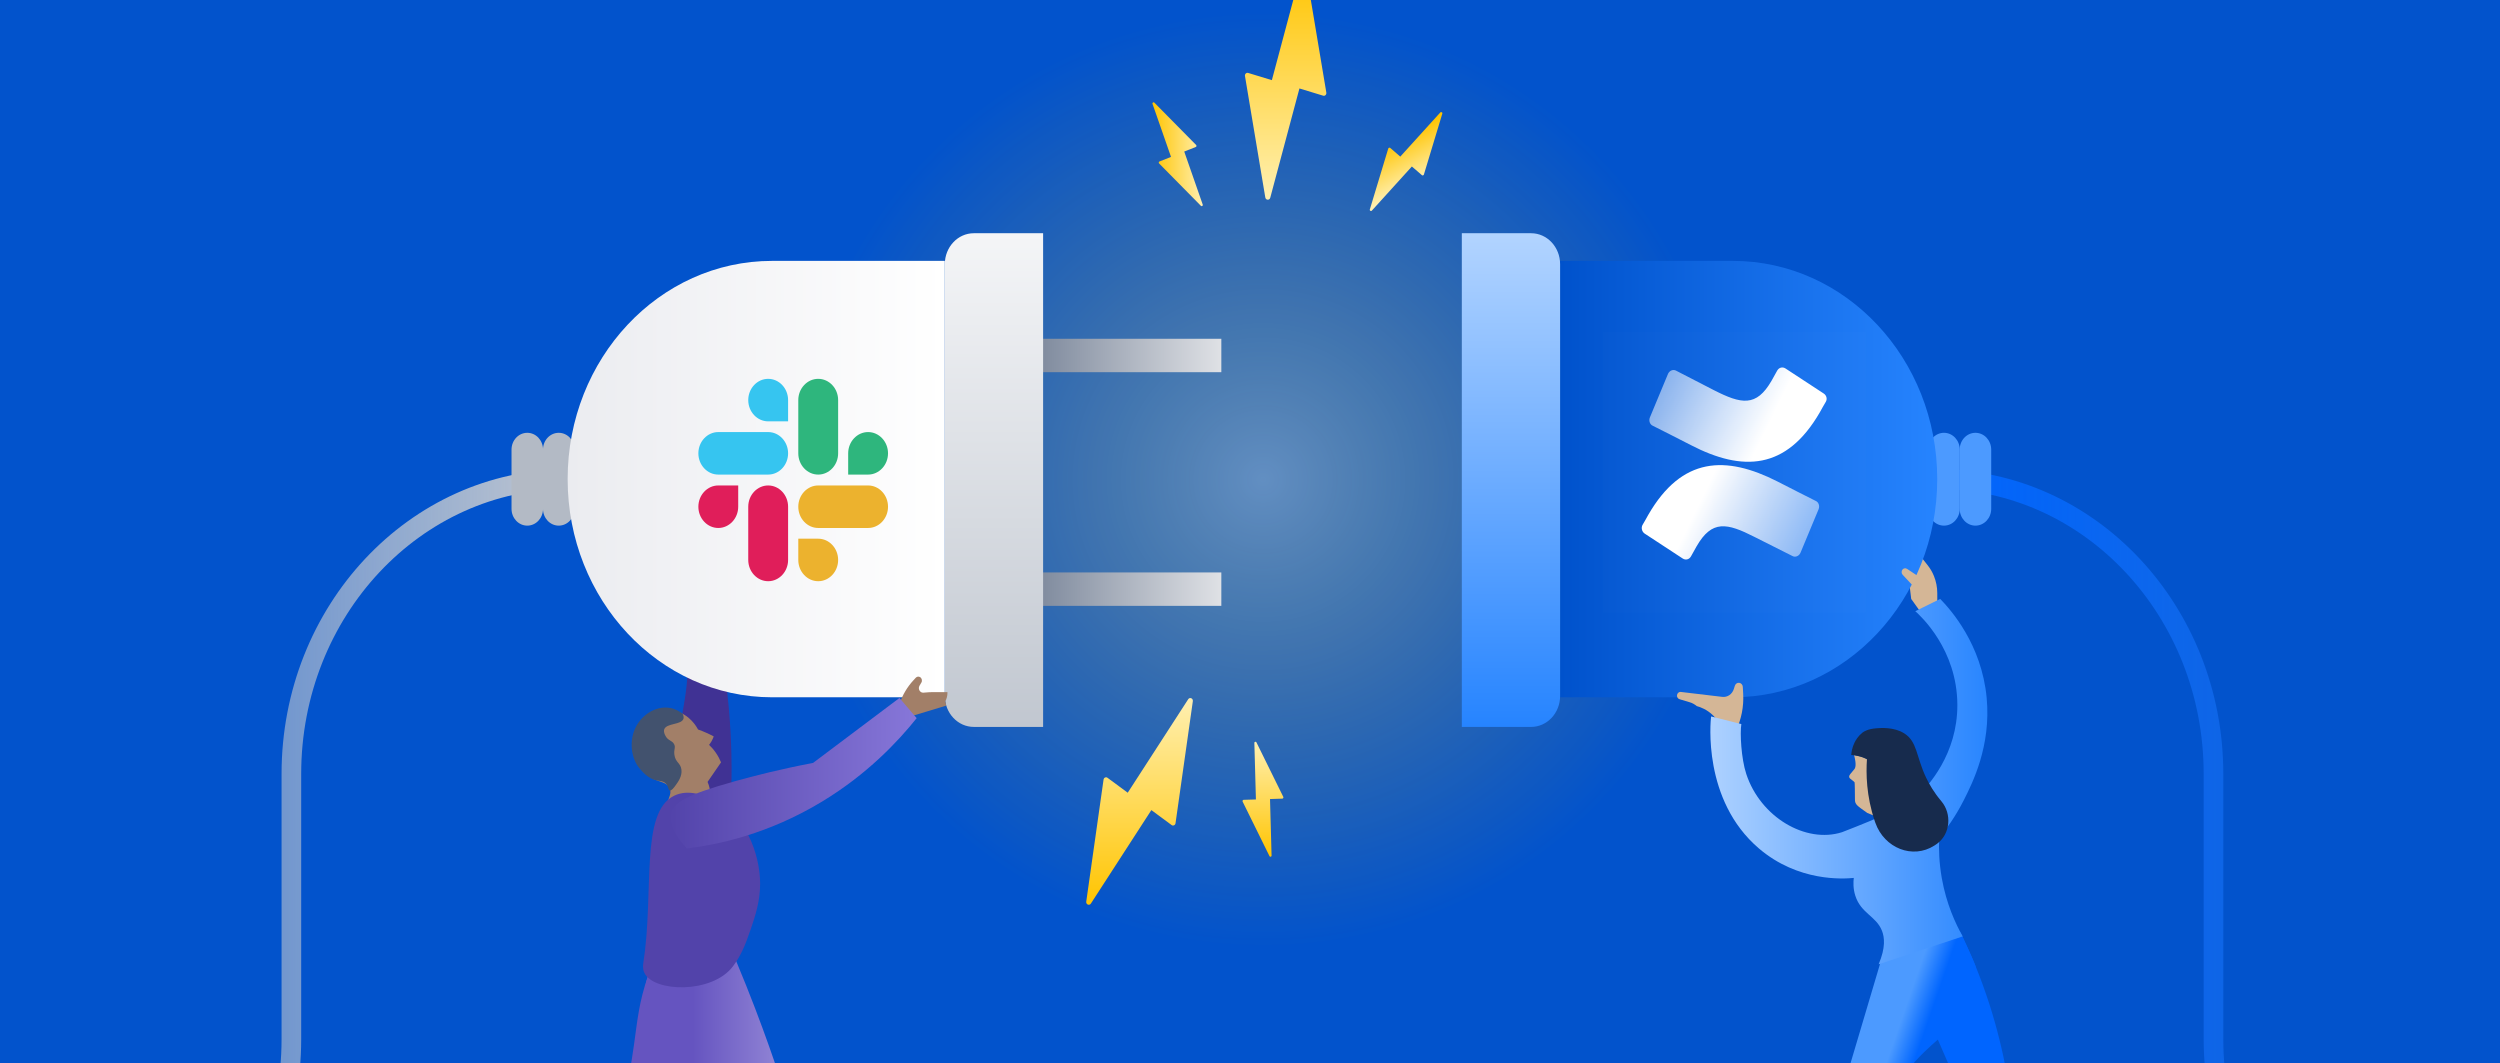 <svg xmlns="http://www.w3.org/2000/svg" width="569" height="242" viewBox="0 0 569 242">
<defs>
<linearGradient id="confluence-primer-a" x1="100.003%" x2="0%" y1="49.998%" y2="49.998%">
<stop offset="0%" stop-color="#C1C7D0"/>
<stop offset="100%" stop-color="#C1C7D0" stop-opacity="0"/>
</linearGradient>
<linearGradient id="confluence-primer-b" x1=".003%" x2="99.999%" y1="49.998%" y2="49.998%">
<stop offset="0%" stop-color="#0065FF"/>
<stop offset="17.24%" stop-color="#076AFF" stop-opacity=".801"/>
<stop offset="41.45%" stop-color="#1976FF" stop-opacity=".521"/>
<stop offset="69.66%" stop-color="#378BFF" stop-opacity=".195"/>
<stop offset="86.51%" stop-color="#4C9AFF" stop-opacity="0"/>
</linearGradient>
<radialGradient id="confluence-primer-c" cx="50%" cy="50.001%" r="49.999%" fx="50%" fy="50.001%" gradientTransform="matrix(1 0 0 .937 0 .031)">
<stop offset="0%" stop-color="#FFF0B2"/>
<stop offset="15.84%" stop-color="#FFE587" stop-opacity=".842"/>
<stop offset="35.89%" stop-color="#FFDA57" stop-opacity=".641"/>
<stop offset="54.98%" stop-color="#FFD031" stop-opacity=".45"/>
<stop offset="72.56%" stop-color="#FFC916" stop-opacity=".274"/>
<stop offset="88.11%" stop-color="#FFC506" stop-opacity=".119"/>
<stop offset="100%" stop-color="#FFC400" stop-opacity="0"/>
</radialGradient>
<linearGradient id="confluence-primer-d" x1=".006%" x2="100.005%" y1="50.011%" y2="50.011%">
<stop offset="0%" stop-color="#0052CC"/>
<stop offset="100%" stop-color="#2684FF"/>
</linearGradient>
<linearGradient id="confluence-primer-e" x1="-.009%" x2="100.005%" y1="50.066%" y2="50.066%">
<stop offset="0%" stop-color="#7A869A"/>
<stop offset="100%" stop-color="#DFE1E5"/>
</linearGradient>
<linearGradient id="confluence-primer-f" x1="-.009%" x2="100.005%" y1="50.024%" y2="50.024%">
<stop offset="0%" stop-color="#7A869A"/>
<stop offset="100%" stop-color="#DFE1E5"/>
</linearGradient>
<linearGradient id="confluence-primer-g" x1="50.02%" x2="50.02%" y1="100.004%" y2=".002%">
<stop offset="0%" stop-color="#2684FF"/>
<stop offset="100%" stop-color="#B2D4FF"/>
</linearGradient>
<linearGradient id="confluence-primer-h" x1="100.005%" x2=".005%" y1="50.011%" y2="50.011%">
<stop offset="0%" stop-color="#FFF"/>
<stop offset="100%" stop-color="#EBECF0"/>
</linearGradient>
<linearGradient id="confluence-primer-i" x1="49.975%" x2="49.975%" y1="100.004%" y2=".002%">
<stop offset="0%" stop-color="#C1C7D0"/>
<stop offset="100%" stop-color="#F4F5F7"/>
</linearGradient>
<linearGradient id="confluence-primer-j" x1="42.787%" x2="55.683%" y1="44.292%" y2="53.173%">
<stop offset="0%" stop-color="#4C9AFF"/>
<stop offset="81.34%" stop-color="#0065FF"/>
<stop offset="87.13%" stop-color="#0065FF"/>
</linearGradient>
<linearGradient id="confluence-primer-k" x1="-.004%" x2="100.005%" y1="50.019%" y2="50.019%">
<stop offset="0%" stop-color="#B2D4FF"/>
<stop offset="100%" stop-color="#2684FF"/>
</linearGradient>
<linearGradient id="confluence-primer-l" x1="50.016%" x2="50.016%" y1="100.027%" y2=".001%">
<stop offset="0%" stop-color="#FFF0B2"/>
<stop offset="100%" stop-color="#FFC400"/>
</linearGradient>
<linearGradient id="confluence-primer-m" x1="-.049%" x2="99.944%" y1="50.004%" y2="50.004%">
<stop offset="0%" stop-color="#FFC400"/>
<stop offset="100%" stop-color="#FFF0B2"/>
</linearGradient>
<linearGradient id="confluence-primer-n" x1="40.637%" x2="59.666%" y1="25.813%" y2="73.902%">
<stop offset="0%" stop-color="#FFC400"/>
<stop offset="100%" stop-color="#FFF0B2"/>
</linearGradient>
<linearGradient id="confluence-primer-o" x1="50.043%" x2="50.043%" y1="99.989%" y2="-.023%">
<stop offset="0%" stop-color="#FFC400"/>
<stop offset="100%" stop-color="#FFF0B2"/>
</linearGradient>
<linearGradient id="confluence-primer-p" x1="50.013%" x2="50.013%" y1="99.991%" y2=".031%">
<stop offset="0%" stop-color="#FFC400"/>
<stop offset="100%" stop-color="#FFF0B2"/>
</linearGradient>
<linearGradient id="confluence-primer-q" x1=".041%" x2="100.016%" y1="50.001%" y2="50.001%">
<stop offset="34.35%" stop-color="#6554C0"/>
<stop offset="100%" stop-color="#998DD9"/>
</linearGradient>
<linearGradient id="confluence-primer-r" x1=".005%" x2="99.996%" y1="50.026%" y2="50.026%">
<stop offset="0%" stop-color="#5243AA"/>
<stop offset="100%" stop-color="#8777D9"/>
</linearGradient>
<linearGradient id="confluence-primer-s" x1="99.052%" x2="31.854%" y1="67.773%" y2="48.473%">
<stop offset="0%" stop-color="#FFF" stop-opacity=".48"/>
<stop offset="100%" stop-color="#FFF"/>
</linearGradient>
<linearGradient id="confluence-primer-t" x1=".867%" x2="68.105%" y1="32.223%" y2="51.529%">
<stop offset="0%" stop-color="#FFF" stop-opacity=".5"/>
<stop offset="100%" stop-color="#FFF"/>
</linearGradient>
</defs>
<g fill="none" fill-rule="evenodd" transform="translate(-27 -8)">
<rect width="570" height="242.697" x="27" y="8" fill="#0052CC" fill-rule="nonzero"/>
<rect width="624.12" height="313.93" y=".921" fill="#FFF" fill-opacity=".01" fill-rule="nonzero"/>
<path stroke="url(#confluence-primer-a)" stroke-width="4.468" d="M156.196,117.052 C121.475,117.052 93.317,147.086 93.317,184.147 L93.317,244.486 C93.317,281.535 65.17,311.58 30.438,311.58 L0,311.58"/>
<path fill="#D4B696" fill-rule="nonzero" d="M464.083,147.24 L461.991,144.322 L461.172,137.449 L461.028,133.528 L463.264,133.528 L465.743,136.658 C466.319,137.39 466.806,138.205 467.16,139.09 C467.658,140.319 467.924,141.653 467.924,143 L467.924,145.811 L464.083,147.24 Z"/>
<path fill="#A27F68" fill-rule="nonzero" d="M176.827,132.441 L175.09,125.036 C175.09,124.575 175.433,124.186 175.864,124.162 C176.196,124.481 176.573,124.764 176.827,124.634 C177.038,124.528 176.971,124.221 177.204,124.068 C177.613,123.796 178.377,124.363 178.609,124.54 C178.941,124.788 179.163,125.048 179.296,125.225 L180.347,125.627 C180.712,125.768 180.989,126.099 181.089,126.512 L182.406,127.563 C183.003,127.658 183.247,130.233 183.269,130.315 L182.815,133.61 C182.848,133.74 182.848,133.882 182.826,134.024 C182.727,134.543 182.218,134.85 181.742,134.661 L177.336,132.973 C177.093,132.89 176.905,132.689 176.827,132.441 Z"/>
<path fill="#A27F68" fill-rule="nonzero" d="M182.472,138.406 C183.789,137.91 186.955,142.433 183.623,133.74 C183.424,133.209 183.015,130.847 180.989,129.512 C178.864,128.119 177.148,129.819 175.333,128.249 C174.348,127.398 174.326,126.442 173.064,125.887 C172.19,125.497 171.016,125.438 170.806,125.887 C170.563,126.394 171.736,127.162 173.374,129.371 C174.99,131.556 174.636,131.898 176.086,133.54 C176.683,134.213 177.115,134.567 178.41,136.032 C179.085,136.799 179.141,136.882 179.417,137.118 C180.026,137.638 181.41,138.807 182.472,138.406 Z"/>
<path fill="#403294" fill-rule="nonzero" d="M181.487,207.071 C178.454,205.17 178.698,200.351 179.163,193.572 C180.347,176.187 183.136,169.809 183.502,160.881 C183.745,154.917 182.959,146.283 177.945,135.548 C180.259,135.288 182.561,135.028 184.874,134.756 C189.213,146.023 191.161,155.708 192.135,162.629 C193.386,171.557 193.496,179.624 193.507,182.683 C193.541,195.272 191.936,200.587 193.142,205.122 C193.197,205.347 193.452,206.079 193.109,206.752 C191.958,209.008 184.885,209.197 181.487,207.071 Z"/>
<path stroke="url(#confluence-primer-b)" stroke-width="4.468" d="M467.913,117.052 C502.634,117.052 530.792,147.086 530.792,184.147 L530.792,244.486 C530.792,281.535 558.939,311.58 593.671,311.58 L624.12,311.58"/>
<path fill="#B3BAC5" fill-rule="nonzero" d="M147.009,127.635 C145.028,127.635 143.423,125.922 143.423,123.808 L143.423,110.332 C143.423,108.218 145.028,106.506 147.009,106.506 C148.99,106.506 150.595,108.218 150.595,110.332 L150.595,123.82 C150.584,125.922 148.99,127.635 147.009,127.635 Z"/>
<path fill="#B3BAC5" fill-rule="nonzero" d="M154.171,127.635 C152.189,127.635 150.584,125.922 150.584,123.808 L150.584,110.332 C150.584,108.218 152.189,106.506 154.171,106.506 C156.152,106.506 157.757,108.218 157.757,110.332 L157.757,123.82 C157.757,125.922 156.152,127.635 154.171,127.635 Z"/>
<path fill="#4C9AFF" fill-rule="nonzero" d="M469.451,127.635 C467.47,127.635 465.865,125.922 465.865,123.808 L465.865,110.332 C465.865,108.218 467.47,106.506 469.451,106.506 C471.433,106.506 473.038,108.218 473.038,110.332 L473.038,123.82 C473.038,125.922 471.433,127.635 469.451,127.635 Z"/>
<path fill="#4C9AFF" fill-rule="nonzero" d="M476.612,127.635 C474.631,127.635 473.026,125.922 473.026,123.808 L473.026,110.332 C473.026,108.218 474.631,106.506 476.612,106.506 C478.594,106.506 480.199,108.218 480.199,110.332 L480.199,123.82 C480.199,125.922 478.594,127.635 476.612,127.635 Z"/>
<path fill="url(#confluence-primer-c)" fill-rule="nonzero" d="M314.484,231.258 C373.485,231.258 421.315,180.222 421.315,117.265 C421.315,54.308 373.485,3.271 314.484,3.271 C255.483,3.271 207.653,54.308 207.653,117.265 C207.653,180.222 255.483,231.258 314.484,231.258 Z" opacity=".38"/>
<path fill="url(#confluence-primer-d)" fill-rule="nonzero" d="M382.078,166.703 L421.371,166.703 C447.071,166.703 467.913,144.476 467.913,117.04 C467.913,89.617 447.082,67.378 421.371,67.378 L382.078,67.378 L382.078,166.703 Z"/>
<polygon fill="url(#confluence-primer-e)" fill-rule="nonzero" points="261.456 145.893 304.976 145.893 304.976 138.287 261.456 138.287"/>
<polygon fill="url(#confluence-primer-f)" fill-rule="nonzero" points="261.456 92.711 304.976 92.711 304.976 85.106 261.456 85.106"/>
<path fill="url(#confluence-primer-g)" fill-rule="nonzero" d="M359.709,173.446 L375.481,173.446 C379.123,173.446 382.078,170.293 382.078,166.408 L382.078,68.122 C382.078,64.236 379.123,61.083 375.481,61.083 L359.709,61.083 L359.709,173.446 Z"/>
<path fill="url(#confluence-primer-h)" fill-rule="nonzero" d="M242.031,166.703 L202.738,166.703 C177.038,166.703 156.196,144.476 156.196,117.04 C156.196,89.617 177.027,67.378 202.738,67.378 L242.031,67.378 L242.031,166.703 Z"/>
<path fill="url(#confluence-primer-i)" fill-rule="nonzero" d="M264.411,173.446 L248.638,173.446 C244.997,173.446 242.042,170.293 242.042,166.408 L242.042,68.122 C242.042,64.236 244.997,61.083 248.638,61.083 L264.411,61.083 L264.411,173.446 Z"/>
<path fill="#D4B696" fill-rule="nonzero" d="M418.759,173.435 C418.426,172.75 417.862,171.781 416.932,170.86 C415.515,169.466 413.999,168.923 413.191,168.711 C412.992,168.545 412.737,168.356 412.416,168.179 C412.14,168.025 411.852,167.907 411.553,167.825 L409.262,167.14 C408.886,167.033 408.642,166.644 408.686,166.23 C408.731,165.77 409.129,165.427 409.561,165.486 L418.991,166.608 C420.153,166.75 421.249,166.006 421.614,164.825 L421.858,164.069 C422.002,163.632 422.4,163.349 422.843,163.408 C423.297,163.467 423.64,163.856 423.662,164.329 L423.75,165.959 C423.905,168.817 423.341,171.675 422.134,174.226 L418.759,173.435 Z"/>
<path fill="#0065FF" fill-rule="nonzero" d="M473.082,219.979 C474.299,222.436 475.484,225.046 476.601,227.798 C481.339,239.407 483.729,250.438 484.881,259.875 C486.076,263.205 487.227,266.689 488.312,270.351 C491.422,280.815 493.392,290.664 494.621,299.593 C492.828,300.148 491.035,300.703 489.23,301.258 C487.371,295.873 484.416,287.405 480.608,276.953 C475.816,263.784 473.414,257.194 473.314,256.958 C466.596,240.329 462.943,235.723 464.703,229.416 C465.334,227.243 467.049,223.452 473.082,219.979 Z"/>
<path fill="url(#confluence-primer-j)" fill-rule="nonzero" d="M455.848,224.172 C452.472,235.533 449.097,246.907 445.721,258.268 C442.699,272.145 439.666,286.022 436.645,299.9 C439.888,300.833 438.692,300.49 441.935,301.411 C445.178,293.014 448.344,284.121 451.355,274.744 C452.882,269.972 454.31,265.272 455.627,260.666 C458.084,255.469 460.807,251.914 462.855,249.623 C467.979,243.895 472.307,242.23 475.284,235.911 C477.531,231.152 476.79,228.447 476.59,227.798 C476.435,227.302 476.026,226.392 475.207,224.585 C474.377,222.731 473.657,221.219 473.181,220.215 C471.156,221.042 468.865,221.833 466.319,222.495 C462.434,223.522 458.881,223.983 455.848,224.172 Z"/>
<path fill="url(#confluence-primer-k)" fill-rule="nonzero" d="M446.241,197.41 C455.195,193.961 461.538,190.973 461.936,190.631 C462.301,190.312 462.667,189.981 462.667,189.981 C462.777,189.887 462.888,189.78 463.01,189.662 C465.921,186.91 472.517,179.623 472.495,168.439 C472.462,155.802 464.116,148.173 462.921,147.11 C464.814,146.177 466.695,145.244 468.588,144.311 C470.946,146.732 478.029,154.609 479.169,166.856 C480.199,177.793 475.915,186.249 473.989,190.064 C472.052,193.902 469.927,196.784 468.356,198.697 C468.245,201.213 468.334,204.342 468.953,207.862 C469.983,213.708 472.064,218.208 473.713,221.125 C467.337,223.239 460.951,225.353 454.576,227.467 C456.203,223.688 455.915,221.302 455.328,219.826 C454.022,216.507 450.558,215.893 449.274,211.877 C448.754,210.259 448.809,208.783 448.92,207.815 C446.496,208.051 436.246,208.724 427.314,201.095 C414.464,190.111 416.312,172.159 416.445,171.061 C418.736,171.64 421.039,172.218 423.33,172.797 C422.998,174.805 423.285,180.615 424.448,184.147 C427.68,193.997 437.995,200.043 446.241,197.41 Z"/>
<path fill="#D4B696" fill-rule="nonzero" d="M448.986,179.848 C449.152,179.907 449.407,179.966 449.794,180.037 C450.857,180.226 451.554,180.509 451.997,180.852 C453.159,181.714 452.395,183.391 453.402,185.824 C453.502,186.072 453.812,186.769 453.978,187.772 C454.055,188.28 454.078,188.658 454.078,188.741 C454.111,189.532 454.587,191.15 456.28,194.658 C455.915,194.552 455.561,194.445 455.195,194.339 C454.133,193.902 453.059,193.465 451.997,193.028 C449.695,191.386 449.185,191.138 449.185,189.969 C449.174,188.576 449.163,186.131 449.097,186.036 C448.355,185.269 447.392,185.127 448.123,184.182 C448.543,183.651 448.864,183.261 448.975,183.155 C449.318,182.824 449.562,181.997 448.986,179.848 Z"/>
<path fill="#172B4D" fill-rule="nonzero" d="M451.919,180.793 C451.698,184.005 451.753,189.119 453.679,194.835 C453.723,194.977 453.779,195.13 453.834,195.272 C455.871,201.035 462.324,203.622 467.271,200.445 C467.437,200.339 467.614,200.22 467.78,200.102 C467.813,200.079 467.836,200.055 467.869,200.043 C470.89,197.835 471.3,193.264 468.854,190.359 C467.205,188.41 466.12,186.544 465.378,184.985 C463.087,180.167 463.408,176.777 460.364,174.887 C458.051,173.446 455.074,173.683 454.089,173.754 C452.185,173.907 451.299,174.427 450.879,174.757 C449.894,175.549 449.363,176.458 449.119,176.954 C448.532,178.123 448.389,179.21 448.344,179.836 C448.776,179.859 449.274,179.93 449.805,180.048 C450.646,180.237 451.366,180.521 451.919,180.793 Z"/>
<path fill="url(#confluence-primer-l)" fill-rule="nonzero" d="M328.873,29.077 L324.246,1.429 C324.135,0.78 323.283,0.744 323.117,1.37 L316.476,26.243 L311.086,24.601 C310.676,24.471 310.278,24.849 310.355,25.298 L314.982,52.946 C315.093,53.596 315.945,53.631 316.111,53.005 L322.752,28.133 L328.142,29.774 C328.552,29.916 328.95,29.526 328.873,29.077 Z"/>
<path fill="url(#confluence-primer-m)" fill-rule="nonzero" d="M299.243,41.006 L289.724,31.357 C289.525,31.156 289.215,31.381 289.315,31.652 L293.521,43.711 L290.897,44.75 C290.72,44.821 290.676,45.057 290.809,45.199 L300.328,54.848 C300.527,55.048 300.837,54.824 300.737,54.552 L296.531,42.494 L299.154,41.455 C299.331,41.396 299.376,41.148 299.243,41.006 Z"/>
<path fill="url(#confluence-primer-n)" fill-rule="nonzero" d="M351.079,47.723 L355.274,33.856 C355.361,33.567 354.997,33.385 354.795,33.615 L345.704,43.643 L343.426,41.673 C343.272,41.54 343.03,41.616 342.965,41.813 L338.77,55.679 C338.683,55.969 339.047,56.151 339.249,55.92 L348.34,45.893 L350.618,47.863 C350.761,48.002 351.014,47.92 351.079,47.723 Z"/>
<path fill="url(#confluence-primer-o)" fill-rule="nonzero" d="M278.169,185.434 L274.229,213.212 C274.14,213.862 274.926,214.192 275.28,213.661 L289.049,192.379 L293.653,195.78 C294.008,196.04 294.495,195.815 294.55,195.367 L298.49,167.589 C298.579,166.939 297.793,166.609 297.439,167.14 L283.67,188.422 L279.065,185.021 C278.722,184.761 278.235,184.985 278.169,185.434 Z"/>
<path fill="url(#confluence-primer-p)" fill-rule="nonzero" d="M309.824,190.453 L315.934,202.854 C316.056,203.114 316.421,203.008 316.41,202.724 L316.056,189.863 L318.856,189.768 C319.044,189.757 319.166,189.544 319.077,189.367 L312.968,176.966 C312.846,176.706 312.481,176.813 312.492,177.096 L312.846,189.957 L310.046,190.04 C309.858,190.064 309.736,190.276 309.824,190.453 Z"/>
<path fill="#A27F68" fill-rule="nonzero" d="M231.715,168.203 L231.759,168.085 C232.446,166.124 233.508,164.329 234.892,162.841 L235.423,162.262 C235.678,161.979 236.087,161.92 236.408,162.109 C236.818,162.357 236.961,162.924 236.707,163.349 L236.286,164.058 C235.855,164.79 236.386,165.723 237.194,165.652 L238.356,165.557 C238.566,165.534 238.777,165.534 238.987,165.534 L242.64,165.534 L242.64,165.676 C242.64,166.361 242.473,167.022 242.153,167.612 L242.374,168.593 L234.261,171.049 L231.715,168.203 Z"/>
<path fill="#6554C0" fill-rule="nonzero" d="M184.863,250.958 C187.674,238.061 187.232,234.459 186.036,231.577 C184.055,226.806 180.093,224.196 177.635,222.896 C176.772,224.526 175.566,227.03 174.459,230.219 C172.433,236.041 172.057,240.352 171.293,245.809 C170.718,249.895 169.755,255.776 168.106,262.957 C166.08,267.799 164.044,273.551 162.35,280.129 C160.358,287.853 159.317,294.892 158.786,300.857 C161.133,300.857 163.49,300.856 165.848,300.845 C168.084,297.491 170.386,293.617 172.566,289.223 C176.595,281.121 179.085,273.504 180.679,267.15 C181.498,264.386 182.627,260.335 183.845,255.363 C184.166,254.04 184.498,252.623 184.863,250.958 Z"/>
<path fill="url(#confluence-primer-q)" fill-rule="nonzero" d="M194.482,226.57 C197.736,234.341 200.204,240.966 201.964,245.915 C205.959,257.147 206.646,260.749 206.911,262.296 C207.985,268.473 207.885,273.138 207.675,280.614 C207.531,285.928 207.088,293.062 205.827,301.483 C203.646,301.613 201.455,301.742 199.274,301.872 C197.204,296.121 195.09,288.373 194.36,279.031 C193.961,273.976 194.05,269.394 194.36,265.426 C191.161,262.131 187.796,258.351 184.409,254.04 C181.72,250.615 179.34,247.285 177.237,244.096 C177.237,244.096 172.411,235.51 174.337,230.644 C174.337,230.632 174.348,230.609 174.359,230.597 C174.902,229.192 175.389,228.01 175.632,227.432 C176.407,225.601 177.06,224.125 177.514,223.133 C179.495,223.889 181.742,224.597 184.232,225.188 C188.062,226.097 191.537,226.463 194.482,226.57 Z"/>
<path fill="#A27F68" fill-rule="nonzero" d="M189.445,175.608 C188.925,175.325 188.361,175.053 187.752,174.781 C187.099,174.486 186.468,174.238 185.881,174.037 C185.638,173.577 183.956,170.471 180.502,169.821 C179.96,169.727 178.089,169.396 176.186,170.459 C173.042,172.219 172.112,176.482 172.411,179.447 C172.522,180.533 172.71,182.529 174.094,184.064 C176.053,186.237 178.665,185.564 179.429,187.454 C180.059,189.001 178.543,190.135 179.152,191.233 C180.259,193.229 187.187,192.863 188.394,189.379 C188.56,188.907 188.837,187.761 188.04,185.966 C189.058,184.478 190.087,182.99 191.106,181.513 C190.851,180.887 190.475,180.12 189.91,179.305 C189.379,178.549 188.848,177.958 188.383,177.533 C188.56,177.309 188.759,177.037 188.947,176.707 C189.18,176.293 189.335,175.915 189.445,175.608 Z"/>
<path fill="#42526E" fill-rule="nonzero" d="M180.491,179.777 C180.325,178.525 180.834,178.136 180.425,177.368 C179.96,176.482 179.097,176.624 178.51,175.561 C178.333,175.254 177.99,174.616 178.167,174.037 C178.621,172.537 182.151,173.022 182.561,171.569 C182.672,171.156 182.506,170.73 182.34,170.435 C181.753,169.975 180.779,169.349 179.473,169.124 C176.529,168.616 173.385,170.4 171.825,173.258 C170.009,176.588 170.718,180.698 172.522,182.836 C173.219,183.663 174.614,185.328 176.573,185.647 C177.193,185.753 178.167,185.765 178.72,186.533 C179.152,187.123 179.074,187.808 179.429,187.914 C179.517,187.938 179.849,187.997 180.569,187.017 C181.343,185.966 182.284,184.702 182.096,183.179 C181.908,181.608 180.735,181.584 180.491,179.777 Z"/>
<path fill="#5243AA" fill-rule="nonzero" d="M189.169,189.91 C196.596,193.146 200.005,202.335 200.005,209.173 C200.005,213.165 198.853,216.578 197.868,219.483 C196.518,223.475 195.511,225.648 193.84,227.904 C189.124,234.246 175.676,233.868 173.64,229.369 C173.208,228.424 173.374,227.491 173.419,227.207 C175.942,210.968 172.599,192.898 180.436,189.107 C183.723,187.513 187.276,189.084 189.169,189.91 Z"/>
<path fill="url(#confluence-primer-r)" fill-rule="nonzero" d="M235.158,170.896 C235.313,171.085 235.479,171.262 235.634,171.451 C231.417,176.73 224.443,184.17 214.161,190.406 C201.82,197.894 190.298,200.268 183.336,201.106 C181.432,199.087 179.097,195.993 179.772,193.123 C180.325,190.749 182.827,189.013 194.161,185.836 C198.676,184.572 204.742,183.025 212.047,181.643 C218.599,176.718 225.163,171.781 231.715,166.856 C231.726,166.868 231.726,166.868 231.737,166.88 L235.158,170.896 Z"/>
<path fill="#D4B696" fill-rule="nonzero" d="M460.043,138.819 L464.36,143.437 L465.865,140.661 L461.04,137.472 C460.696,137.248 460.265,137.319 459.999,137.638 C459.733,137.98 459.745,138.5 460.043,138.819 Z"/>
<path fill="#E01E5A" fill-rule="nonzero" d="M195.017 123.33C195.017 125.993 192.978 128.168 190.482 128.168 187.987 128.168 185.948 125.993 185.948 123.33 185.948 120.667 187.987 118.491 190.482 118.491L195.017 118.491 195.017 123.33zM197.302 123.33C197.302 120.667 199.341 118.491 201.836 118.491 204.332 118.491 206.371 120.667 206.371 123.33L206.371 135.445C206.371 138.108 204.332 140.284 201.836 140.284 199.341 140.284 197.302 138.108 197.302 135.445L197.302 123.33z"/>
<path fill="#36C5F0" fill-rule="nonzero" d="M201.836 103.9C199.341 103.9 197.302 101.725 197.302 99.062 197.302 96.399 199.341 94.223 201.836 94.223 204.332 94.223 206.371 96.399 206.371 99.062L206.371 103.9 201.836 103.9zM201.836 106.338C204.332 106.338 206.371 108.514 206.371 111.177 206.371 113.84 204.332 116.016 201.836 116.016L190.482 116.016C187.987 116.016 185.948 113.84 185.948 111.177 185.948 108.514 187.987 106.338 190.482 106.338L201.836 106.338z"/>
<path fill="#2EB67D" fill-rule="nonzero" d="M220.045 111.177C220.045 108.514 222.084 106.338 224.579 106.338 227.075 106.338 229.114 108.514 229.114 111.177 229.114 113.84 227.075 116.016 224.579 116.016L220.045 116.016 220.045 111.177zM217.76 111.177C217.76 113.84 215.721 116.016 213.225 116.016 210.73 116.016 208.691 113.84 208.691 111.177L208.691 99.062C208.691 96.399 210.73 94.223 213.225 94.223 215.721 94.223 217.76 96.399 217.76 99.062L217.76 111.177z"/>
<path fill="#ECB22E" fill-rule="nonzero" d="M213.225 130.606C215.721 130.606 217.76 132.782 217.76 135.445 217.76 138.108 215.721 140.284 213.225 140.284 210.73 140.284 208.691 138.108 208.691 135.445L208.691 130.606 213.225 130.606zM213.225 128.168C210.73 128.168 208.691 125.993 208.691 123.33 208.691 120.667 210.73 118.491 213.225 118.491L224.58 118.491C227.075 118.491 229.114 120.667 229.114 123.33 229.114 125.993 227.075 128.168 224.58 128.168L213.225 128.168z"/>
<rect width="59.769" height="63.776" x="391.818" y="83.594" fill="#FFF" fill-opacity=".01" fill-rule="nonzero"/>
<path fill="url(#confluence-primer-s)" fill-rule="nonzero" d="M402.163,125.146 C401.761,125.93 401.226,126.786 400.824,127.499 C400.489,128.14 400.69,128.996 401.293,129.423 L409.997,135.126 C410.666,135.554 411.47,135.34 411.871,134.627 C412.206,133.986 412.675,133.202 413.144,132.346 C416.625,126.287 420.04,127 426.334,130.208 L434.971,134.556 C435.64,134.913 436.444,134.556 436.779,133.843 L440.93,123.863 C441.198,123.15 440.93,122.294 440.26,122.009 C438.452,121.083 434.837,119.3 431.556,117.589 C419.772,111.601 409.796,111.958 402.163,125.146 Z"/>
<path fill="url(#confluence-primer-t)" fill-rule="nonzero" d="M441.198,101.835 C441.599,101.05 442.135,100.195 442.537,99.482 C442.938,98.841 442.738,97.985 442.068,97.557 L433.364,91.854 C432.694,91.427 431.891,91.64 431.489,92.353 C431.154,92.995 430.686,93.779 430.217,94.635 C426.735,100.694 423.321,99.981 417.027,96.773 L408.457,92.353 C407.787,91.997 406.984,92.353 406.649,93.066 L402.498,103.047 C402.23,103.76 402.498,104.615 403.167,104.9 C404.975,105.827 408.591,107.609 411.872,109.32 C423.589,115.38 433.565,115.023 441.198,101.835 Z"/>
</g>
</svg>
